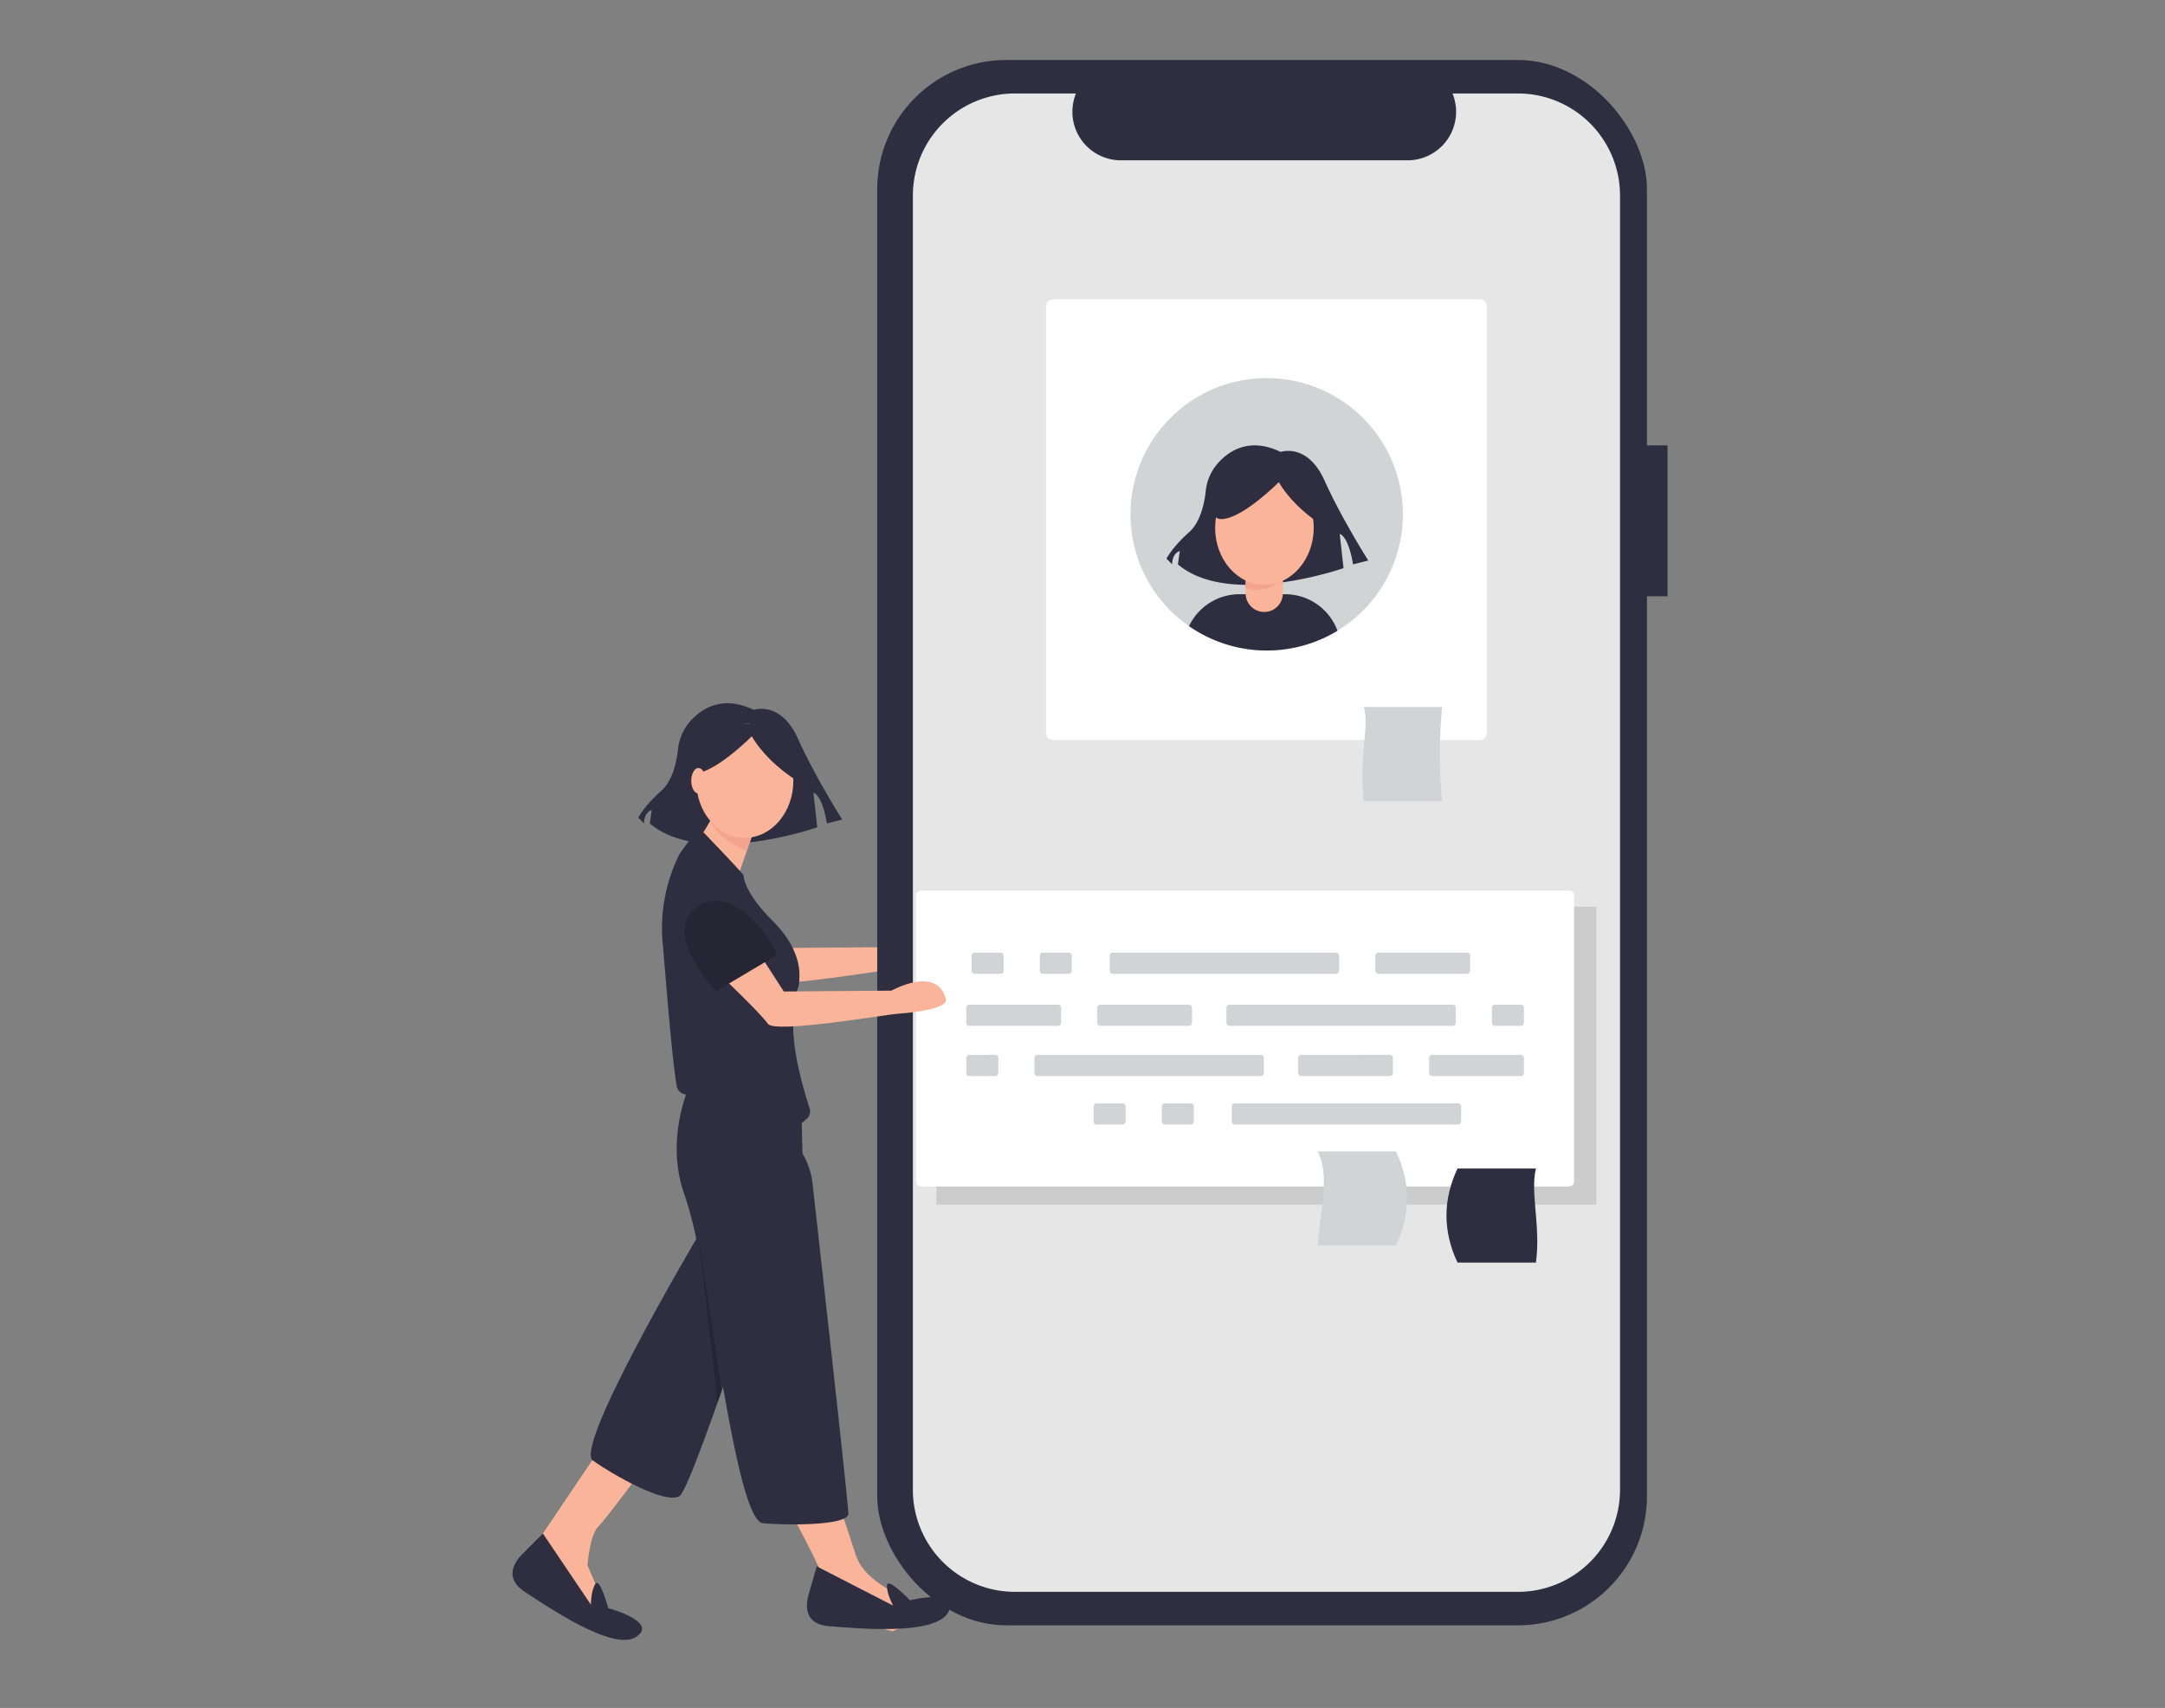 <svg id="b3d68e4c-eded-4204-8907-7b8e5824f708" data-name="Layer 1" xmlns="http://www.w3.org/2000/svg" width="865.76" height="682.89" viewBox="0 0 865.76 682.89"><rect x="0" y="0" width="865.76" height="682.89" fill="#808080" stroke="none"/><path d="M296.06,358.56l13.24,20.5,43.05-.34s18.1-10.22,21.74,3.25c1.24,4.62-17.7,5.87-19.49,6-4.46.27-48.94,8-51.68,4s-17.19-17.76-17.19-17.76Z" fill="#f9b499"/><rect x="350.79" y="23.98" width="307.81" height="625.89" rx="51.62" fill="#2f2e41"/><rect x="654.83" y="178.08" width="12" height="60.33" fill="#2f2e41"/><path d="M607,37.37H580.84a19.4,19.4,0,0,1-18,26.73H448.23a19.4,19.4,0,0,1-19.39-19.4,19.6,19.6,0,0,1,1.43-7.33H405.88A40.83,40.83,0,0,0,365.05,78.2h0V595.65a40.83,40.83,0,0,0,40.83,40.82H607a40.83,40.83,0,0,0,40.83-40.82h0V78.2A40.83,40.83,0,0,0,607,37.37Z" fill="#e6e6e6"/><path d="M421.2,119.68a2.9,2.9,0,0,0-2.89,2.89V293a2.9,2.9,0,0,0,2.89,2.9H591.64a2.9,2.9,0,0,0,2.9-2.9V122.57a2.9,2.9,0,0,0-2.9-2.89Z" fill="#fff"/><path d="M576.7,320.3H545.35c-2-17.44,2.36-30.44,0-37.62H576.7A195.39,195.39,0,0,0,576.7,320.3Z" fill="#d1d3d4"/><rect x="374.45" y="362.51" width="263.93" height="119.14" fill="#ccc"/><path d="M561,205.63a54.46,54.46,0,1,1-54.46-54.45A54.46,54.46,0,0,1,561,205.63Z" fill="#d1d3d4"/><path d="M368.42,356.1a2.07,2.07,0,0,0-2.07,2.07V472.35a2.06,2.06,0,0,0,2.07,2.06h259a2.06,2.06,0,0,0,2.07-2.06V358.17a2.07,2.07,0,0,0-2.07-2.07Z" fill="#fff"/><path d="M551.21,380.88a1.24,1.24,0,0,0-1.24,1.24v6a1.24,1.24,0,0,0,1.24,1.24h35.43a1.23,1.23,0,0,0,1.24-1.24v-6a1.23,1.23,0,0,0-1.24-1.24Z" fill="#d1d3d4"/><path d="M417.05,380.88a1.24,1.24,0,0,0-1.24,1.24v6a1.24,1.24,0,0,0,1.24,1.24h10.32a1.23,1.23,0,0,0,1.24-1.24v-6a1.23,1.23,0,0,0-1.24-1.24Z" fill="#d1d3d4"/><path d="M389.79,380.88a1.23,1.23,0,0,0-1.24,1.24v6a1.23,1.23,0,0,0,1.24,1.24h10.32a1.23,1.23,0,0,0,1.24-1.24v-6a1.23,1.23,0,0,0-1.24-1.24Z" fill="#d1d3d4"/><path d="M445,380.88a1.24,1.24,0,0,0-1.24,1.24v6a1.24,1.24,0,0,0,1.24,1.24h89.24a1.24,1.24,0,0,0,1.24-1.24v-6a1.24,1.24,0,0,0-1.24-1.24Z" fill="#d1d3d4"/><path d="M465.84,441.14a1.25,1.25,0,0,0-1.25,1.24v6a1.25,1.25,0,0,0,1.25,1.24h10.32a1.25,1.25,0,0,0,1.24-1.24v-6a1.24,1.24,0,0,0-1.24-1.24Z" fill="#d1d3d4"/><path d="M438.57,441.14a1.24,1.24,0,0,0-1.24,1.24v6a1.25,1.25,0,0,0,1.24,1.24H448.9a1.25,1.25,0,0,0,1.24-1.24v-6a1.24,1.24,0,0,0-1.24-1.24Z" fill="#d1d3d4"/><path d="M493.82,441.14a1.25,1.25,0,0,0-1.25,1.24v6a1.25,1.25,0,0,0,1.25,1.24h89.23a1.25,1.25,0,0,0,1.25-1.24v-6a1.24,1.24,0,0,0-1.25-1.24Z" fill="#d1d3d4"/><path d="M440,401.68a1.24,1.24,0,0,0-1.24,1.24v6a1.24,1.24,0,0,0,1.24,1.24h35.43a1.24,1.24,0,0,0,1.24-1.24v-6a1.24,1.24,0,0,0-1.24-1.24Z" fill="#d1d3d4"/><path d="M387.64,401.68a1.24,1.24,0,0,0-1.24,1.24v6a1.24,1.24,0,0,0,1.24,1.24h35.43a1.25,1.25,0,0,0,1.24-1.24v-6a1.25,1.25,0,0,0-1.24-1.24Z" fill="#d1d3d4"/><path d="M597.84,401.68a1.25,1.25,0,0,0-1.24,1.24v6a1.25,1.25,0,0,0,1.24,1.24h10.33a1.25,1.25,0,0,0,1.24-1.24v-6a1.25,1.25,0,0,0-1.24-1.24Z" fill="#d1d3d4"/><path d="M491.66,401.68a1.25,1.25,0,0,0-1.24,1.24v6a1.25,1.25,0,0,0,1.24,1.24H580.9a1.24,1.24,0,0,0,1.24-1.24v-6a1.24,1.24,0,0,0-1.24-1.24Z" fill="#d1d3d4"/><path d="M520.36,421.77a1.24,1.24,0,0,0-1.24,1.24v6a1.25,1.25,0,0,0,1.24,1.24h35.43A1.24,1.24,0,0,0,557,429v-6a1.23,1.23,0,0,0-1.24-1.24Z" fill="#d1d3d4"/><path d="M572.73,421.77a1.24,1.24,0,0,0-1.24,1.24v6a1.25,1.25,0,0,0,1.24,1.24h35.44a1.25,1.25,0,0,0,1.24-1.24v-6a1.24,1.24,0,0,0-1.24-1.24Z" fill="#d1d3d4"/><path d="M387.64,421.77A1.23,1.23,0,0,0,386.4,423v6a1.24,1.24,0,0,0,1.24,1.24H398A1.25,1.25,0,0,0,399.2,429v-6a1.24,1.24,0,0,0-1.24-1.24Z" fill="#d1d3d4"/><path d="M414.9,421.77a1.23,1.23,0,0,0-1.24,1.24v6a1.24,1.24,0,0,0,1.24,1.24h89.24a1.25,1.25,0,0,0,1.24-1.24v-6a1.24,1.24,0,0,0-1.24-1.24Z" fill="#d1d3d4"/><path d="M512.14,180.7s10.65-3.8,17.51,11.42,17.51,32,17.51,32l-6.1,1.52s-1.52-10.66-5.32-12.18l1.52,13.7s-45.68,16-66.24-1.52l.77-5.33s-3.05.76-3.05,5.33l-2.28-2.28s2.28-4.57,9.13-10.66c4.5-4,6.05-11.61,6.58-16.36a19.73,19.73,0,0,1,4.55-10.78C491.28,180.26,499.57,174.65,512.14,180.7Z" fill="#2f2e41"/><path d="M534.84,252.19a54.49,54.49,0,0,1-59.36-1.84,22.36,22.36,0,0,1,20.19-12.77h18.2A22.35,22.35,0,0,1,534.84,252.19Z" fill="#2f2e41"/><path d="M582.85,504.83H614.2c2-14.47-2.36-28,0-37.62H582.85Q574,486,582.85,504.83Z" fill="#2f2e41"/><path d="M558.25,498H526.9c1.17-14.46,5-28,0-37.62h31.35Q567.1,479.18,558.25,498Z" fill="#d1d3d4"/><path d="M301.41,283.83s10.78-3.85,17.7,11.55,17.7,32.32,17.7,32.32l-6.15,1.54s-1.54-10.78-5.39-12.32l1.54,13.86s-46.18,16.16-66.95-1.54l.76-5.39s-3.07.77-3.07,5.39l-2.31-2.31s2.31-4.62,9.23-10.78c4.55-4,6.11-11.72,6.65-16.53a20.09,20.09,0,0,1,4.6-10.9C280.33,283.39,288.71,277.72,301.41,283.83Z" fill="#2f2e41"/><path d="M239.07,580.54l-26.83,39.78,25,25,3.24-6.47-5.55-13s.92-12,4.16-15.26,17.58-22.67,17.58-22.67Z" fill="#f9b499"/><path d="M273.31,451.92s-5.09,8.06,5.55,42.75c0,0-49.63,83.77-41.77,89.32s29.15,17.84,34.7,14.14S317.72,469,317.72,469Z" fill="#2f2e41"/><path d="M217.1,613.15l-8.1,8.1c-4.16,4.16-6.94,10.17.93,15.26s35.16,24.06,44.41,18S243.24,643,243.24,643s-3.37-12.48-5.16-9.71-1.78,8.32-1.78,8.32Z" fill="#2f2e41"/><path d="M314.94,602.28s14.81,27.29,14.81,30.53-.93,12.49-.93,12.49L357,652.24l9.72-4.62-3.24-8.33s-17.58-6-21.28-17.58-7.87-23.6-7.87-23.6Z" fill="#f9b499"/><path d="M302.91,327.94l-9.27,26.65-20.33-9.07s13.88-21.28,13.88-24.06Z" fill="#f9b499"/><path d="M305.69,422.78H281.17s-17.58,26.83-7.4,55.05a147.38,147.38,0,0,1,4.65,17.53c3.55,16.46,7.09,38.76,10.71,59.25,5.09,28.77,10.35,54,16.07,54.44,11.57.93,34.06.77,34.06-3.85,0-4-11.35-105.41-14.35-132.09a30.43,30.43,0,0,0-4-11.93h0l-.61-24.11a14.67,14.67,0,0,0-14.66-14.29Z" fill="#2f2e41"/><path d="M283,435.67c3.62,0,11.4-9.29,15.47-5.22,3,3,5.48,5.81,7.69,8.32,6.37,7.2,11.93,13.81,15.8,9.07.58-.72-1.38.94.26-.18a4,4,0,0,0,1.6-4.3c-5.62-17.58-9.11-34.42-4.65-48.48a11.47,11.47,0,0,0,.47-3.44,4.41,4.41,0,0,1,0-.52c.23-2.59.17-11.89-10.48-22.54-9.74-9.74-11.6-15.72-11.85-18.42-.06-.63-15.75-16.91-15.75-16.91a4,4,0,0,0-4.73,1.33l-5,6.91a66.1,66.1,0,0,0-6.9,35c1.37,15.69,3.73,46.7,5.67,57.89a4.1,4.1,0,0,0,1.51,2.58,3.91,3.91,0,0,0,4,.47A16.92,16.92,0,0,1,283,435.67Z" fill="#2f2e41"/><polygon points="288.62 556.07 279.5 495.32 286.92 560.9 288.62 556.07" opacity="0.2" style="isolation:isolate"/><path d="M300.2,375.93l13.23,20.5,43.06-.34s18.09-10.22,21.73,3.26c1.25,4.61-17.7,5.86-19.48,6-4.46.27-48.94,8-51.68,4s-17.2-17.75-17.2-17.75Z" fill="#f9b499"/><path d="M280.4,361.55s7.51-4.91,17.83,3.81,12.39,16.51,12.39,16.51l-24.31,14.45S262.56,371,280.4,361.55Z" fill="#2f2e41"/><path d="M280.4,361.55s7.51-4.91,17.83,3.81,12.39,16.51,12.39,16.51l-24.31,14.45S262.56,371,280.4,361.55Z" opacity="0.2"/><path d="M326.61,626.28l-3.19,11c-1.64,5.66-1.17,12.27,8.17,12.93s42.4,4.12,47.61-5.61-15.31-4.78-15.31-4.78-9-9.31-9.19-6,2.45,8.15,2.45,8.15Z" fill="#2f2e41"/><path d="M298.63,340.24l1.91-5.48s-8.79,1.82-16.53-6.56C284,328.2,286.15,334.94,298.63,340.24Z" fill="#f4a48e"/><ellipse cx="297.83" cy="312.15" rx="19.43" ry="22.84" fill="#f9b499"/><path d="M318.63,312.15c-7.67-5-13.88-10.85-18-17.75,0,0-14.08,14.2-22.68,14.91s-.79-17-.79-17l15.65-3.56,14.85,1.42,11.73,7.11Z" fill="#2f2e41"/><ellipse cx="279.29" cy="312.17" rx="2.87" ry="5.09" fill="#f9b499"/><path d="M498.15,223.51H513v13.72a7.44,7.44,0,0,1-7.44,7.45h0a7.44,7.44,0,0,1-7.45-7.45Z" fill="#f9b499"/><path d="M498.15,235.11v-3s5.54,3.27,13.4.56C511.55,232.68,505.32,237.82,498.15,235.11Z" fill="#f4a48e"/><ellipse cx="505.63" cy="211.04" rx="19.71" ry="22.78" fill="#f9b499"/><path d="M529.17,210.35c-7.59-5-13.73-10.73-17.79-17.56,0,0-13.93,14.05-22.44,14.75s-.77-16.86-.77-16.86l15.47-3.51,14.7,1.4,11.6,7Z" fill="#2f2e41"/></svg>
